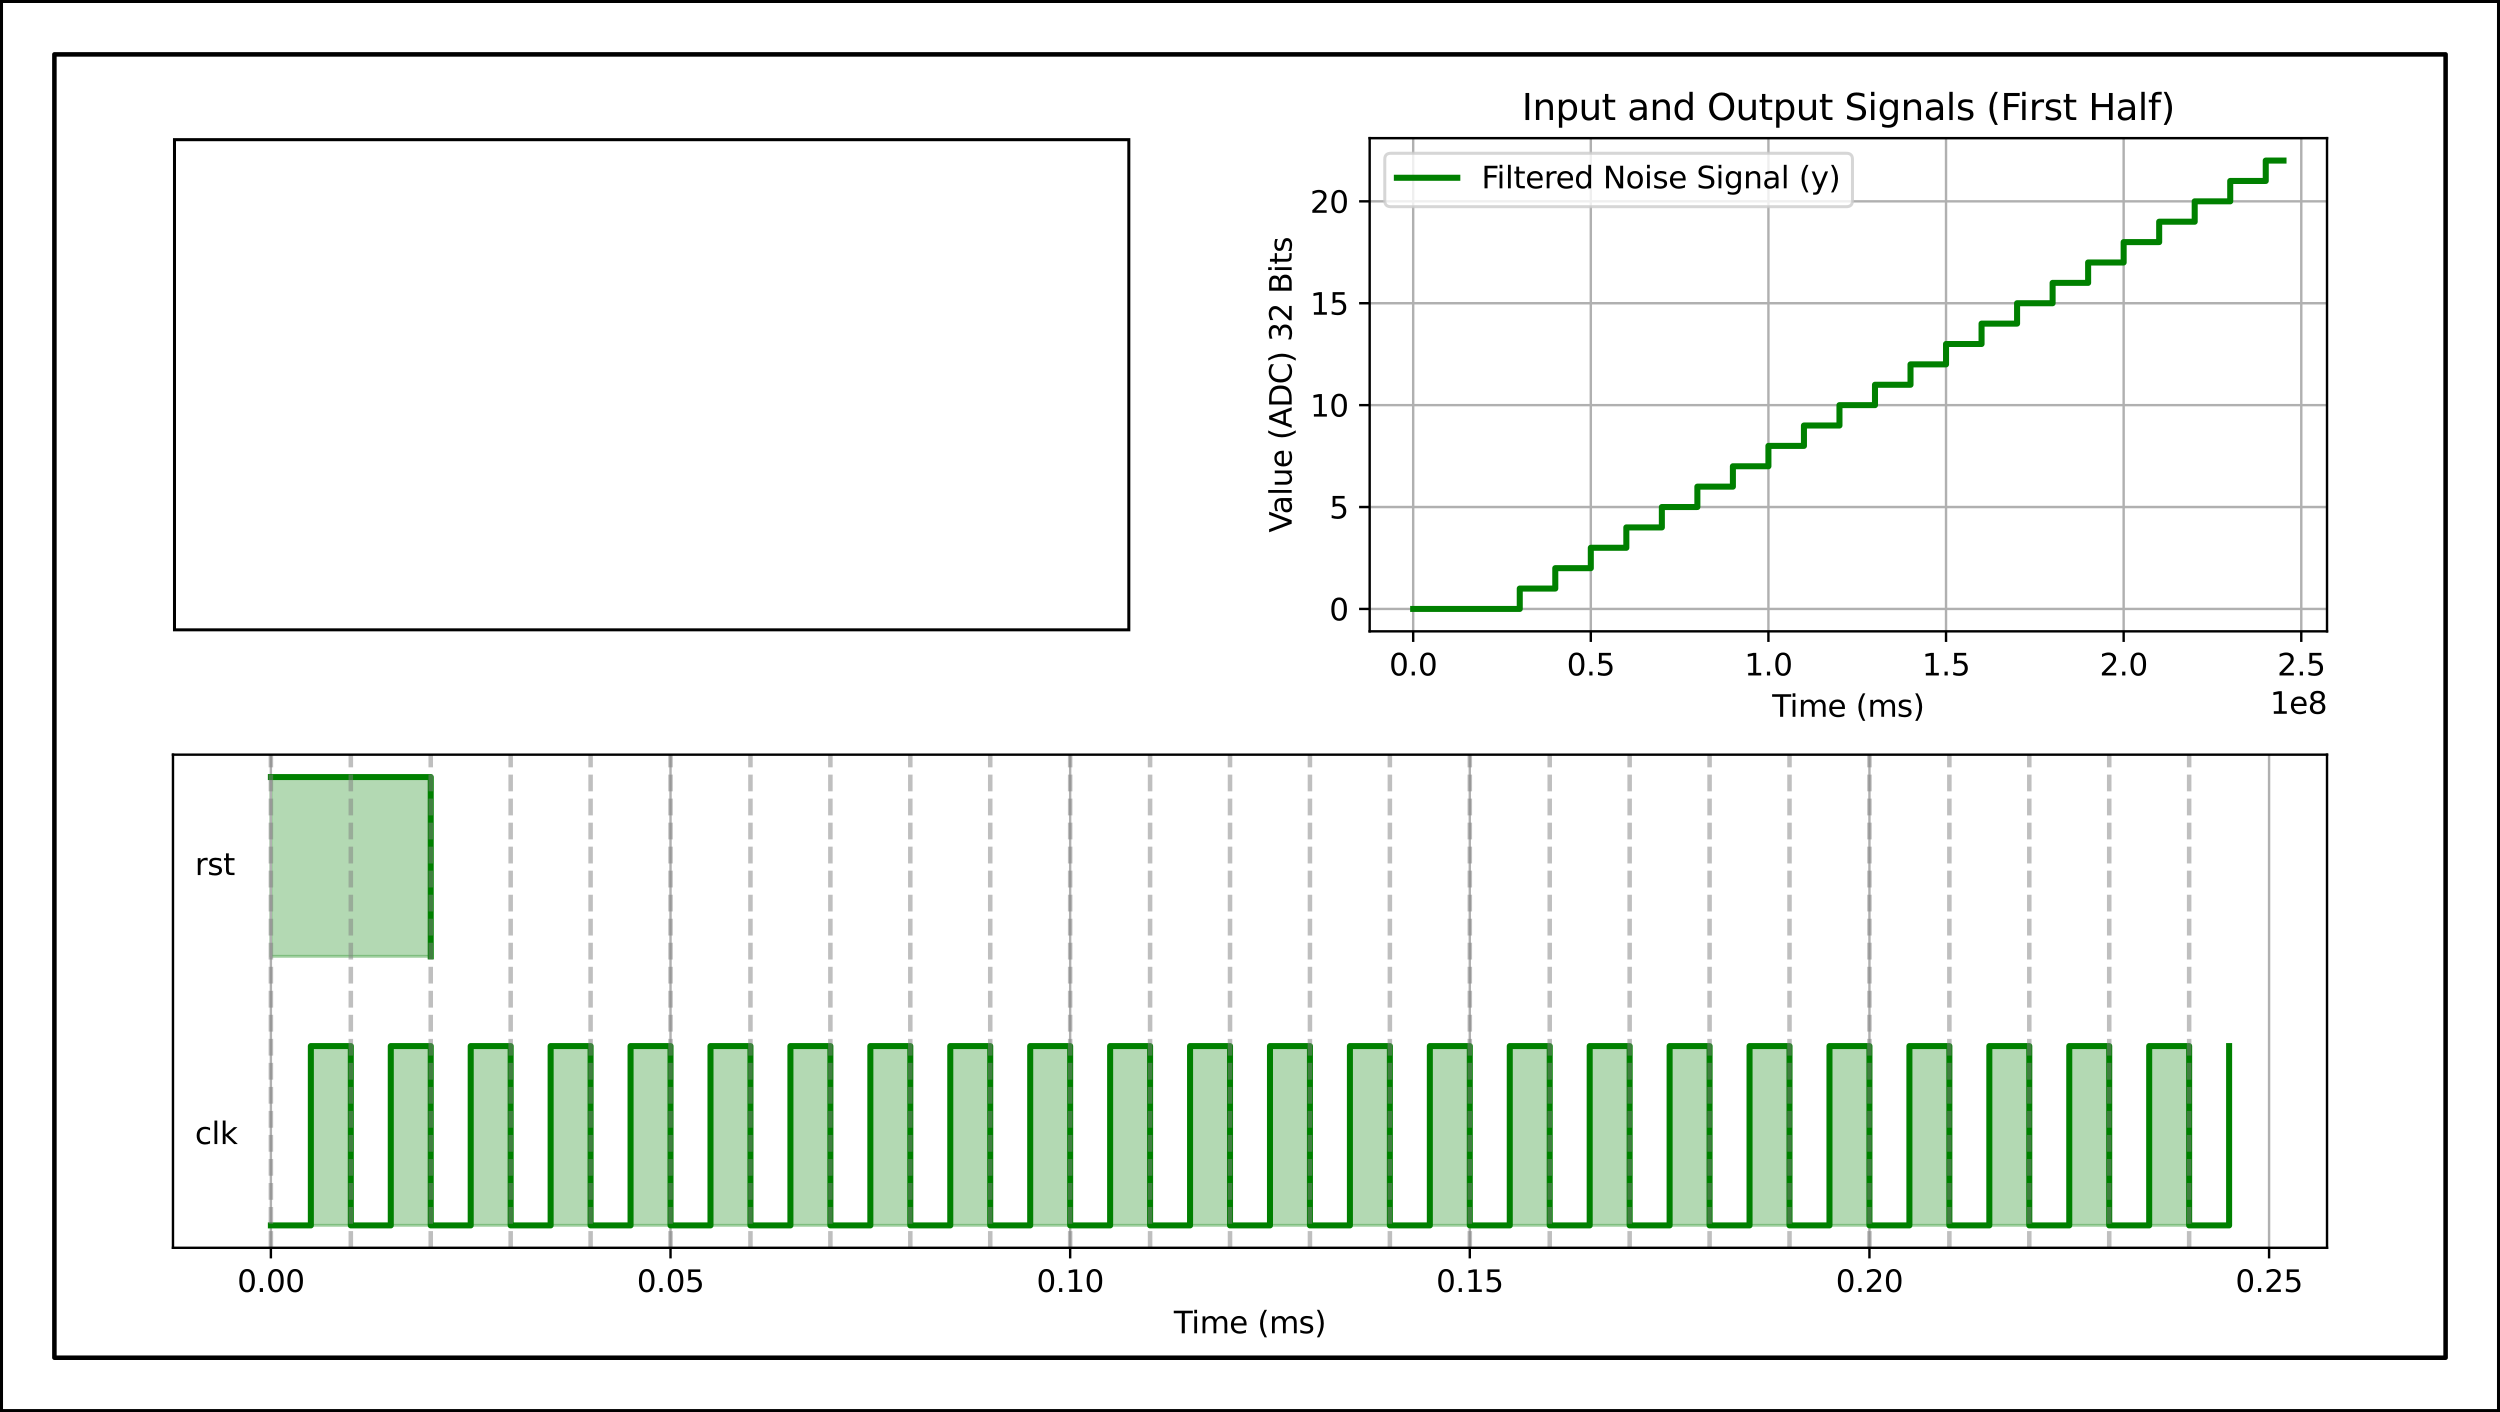 <?xml version="1.0" encoding="utf-8" standalone="no"?>
<!DOCTYPE svg PUBLIC "-//W3C//DTD SVG 1.1//EN"
  "http://www.w3.org/Graphics/SVG/1.1/DTD/svg11.dtd">
<svg xmlns:xlink="http://www.w3.org/1999/xlink" width="827.28pt" height="467.28pt" viewBox="0 0 827.28 467.28" xmlns="http://www.w3.org/2000/svg" version="1.1">
 <rect x="0" y="0" width="827.28" height="467.28" fill="#333333" stroke="none"/>
 <defs>
  <style type="text/css">*{stroke-linejoin: round; stroke-linecap: butt}</style>
 </defs>
 <g id="figure_1">
  <g id="patch_1">
   <path d="M 0 467.28 
L 827.28 467.28 
L 827.28 0 
L 0 0 
z
" style="fill: #ffffff; stroke: #000000; stroke-width: 2; stroke-linejoin: miter"/>
  </g>
  <g id="axes_1">
   <g id="patch_2">
    <path d="M 57.24 208.92 
L 374.04 208.92 
L 374.04 45.72 
L 57.24 45.72 
L 57.24 208.92 
z
" clip-path="url(#pe9cda0c4af)" style="fill: none; stroke: #000000; stroke-width: 2; stroke-linejoin: miter"/>
   </g>
  </g>
  <g id="axes_2">
   <g id="patch_3">
    <path d="M 453.24 208.92 
L 770.04 208.92 
L 770.04 45.72 
L 453.24 45.72 
z
" style="fill: #ffffff"/>
   </g>
   <g id="matplotlib.axis_1">
    <g id="xtick_1">
     <g id="line2d_1">
      <path d="M 467.64 208.92 
L 467.64 45.72 
" clip-path="url(#pf32c8c0f36)" style="fill: none; stroke: #b0b0b0; stroke-width: 0.8; stroke-linecap: square"/>
     </g>
     <g id="line2d_2">
      <defs>
       <path id="me5d72ca26b" d="M 0 0 
L 0 3.5 
" style="stroke: #000000; stroke-width: 0.8"/>
      </defs>
      <g>
       <use xlink:href="#me5d72ca26b" x="467.64" y="208.92" style="stroke: #000000; stroke-width: 0.8"/>
      </g>
     </g>
     <g id="text_1">
      <!-- 0.0 -->
      <g transform="translate(459.688 223.518) scale(0.1 -0.1)">
       <defs>
        <path id="DejaVuSans-30" d="M 2034 4250 
Q 1547 4250 1301 3770 
Q 1056 3291 1056 2328 
Q 1056 1369 1301 889 
Q 1547 409 2034 409 
Q 2525 409 2770 889 
Q 3016 1369 3016 2328 
Q 3016 3291 2770 3770 
Q 2525 4250 2034 4250 
z
M 2034 4750 
Q 2819 4750 3233 4129 
Q 3647 3509 3647 2328 
Q 3647 1150 3233 529 
Q 2819 -91 2034 -91 
Q 1250 -91 836 529 
Q 422 1150 422 2328 
Q 422 3509 836 4129 
Q 1250 4750 2034 4750 
z
" transform="scale(0.016)"/>
        <path id="DejaVuSans-2e" d="M 684 794 
L 1344 794 
L 1344 0 
L 684 0 
L 684 794 
z
" transform="scale(0.016)"/>
       </defs>
       <use xlink:href="#DejaVuSans-30"/>
       <use xlink:href="#DejaVuSans-2e" x="63.623"/>
       <use xlink:href="#DejaVuSans-30" x="95.41"/>
      </g>
     </g>
    </g>
    <g id="xtick_2">
     <g id="line2d_3">
      <path d="M 526.416 208.92 
L 526.416 45.72 
" clip-path="url(#pf32c8c0f36)" style="fill: none; stroke: #b0b0b0; stroke-width: 0.8; stroke-linecap: square"/>
     </g>
     <g id="line2d_4">
      <g>
       <use xlink:href="#me5d72ca26b" x="526.416" y="208.92" style="stroke: #000000; stroke-width: 0.8"/>
      </g>
     </g>
     <g id="text_2">
      <!-- 0.5 -->
      <g transform="translate(518.464 223.518) scale(0.1 -0.1)">
       <defs>
        <path id="DejaVuSans-35" d="M 691 4666 
L 3169 4666 
L 3169 4134 
L 1269 4134 
L 1269 2991 
Q 1406 3038 1543 3061 
Q 1681 3084 1819 3084 
Q 2600 3084 3056 2656 
Q 3513 2228 3513 1497 
Q 3513 744 3044 326 
Q 2575 -91 1722 -91 
Q 1428 -91 1123 -41 
Q 819 9 494 109 
L 494 744 
Q 775 591 1075 516 
Q 1375 441 1709 441 
Q 2250 441 2565 725 
Q 2881 1009 2881 1497 
Q 2881 1984 2565 2268 
Q 2250 2553 1709 2553 
Q 1456 2553 1204 2497 
Q 953 2441 691 2322 
L 691 4666 
z
" transform="scale(0.016)"/>
       </defs>
       <use xlink:href="#DejaVuSans-30"/>
       <use xlink:href="#DejaVuSans-2e" x="63.623"/>
       <use xlink:href="#DejaVuSans-35" x="95.41"/>
      </g>
     </g>
    </g>
    <g id="xtick_3">
     <g id="line2d_5">
      <path d="M 585.191 208.92 
L 585.191 45.72 
" clip-path="url(#pf32c8c0f36)" style="fill: none; stroke: #b0b0b0; stroke-width: 0.8; stroke-linecap: square"/>
     </g>
     <g id="line2d_6">
      <g>
       <use xlink:href="#me5d72ca26b" x="585.191" y="208.92" style="stroke: #000000; stroke-width: 0.8"/>
      </g>
     </g>
     <g id="text_3">
      <!-- 1.0 -->
      <g transform="translate(577.239 223.518) scale(0.1 -0.1)">
       <defs>
        <path id="DejaVuSans-31" d="M 794 531 
L 1825 531 
L 1825 4091 
L 703 3866 
L 703 4441 
L 1819 4666 
L 2450 4666 
L 2450 531 
L 3481 531 
L 3481 0 
L 794 0 
L 794 531 
z
" transform="scale(0.016)"/>
       </defs>
       <use xlink:href="#DejaVuSans-31"/>
       <use xlink:href="#DejaVuSans-2e" x="63.623"/>
       <use xlink:href="#DejaVuSans-30" x="95.41"/>
      </g>
     </g>
    </g>
    <g id="xtick_4">
     <g id="line2d_7">
      <path d="M 643.967 208.92 
L 643.967 45.72 
" clip-path="url(#pf32c8c0f36)" style="fill: none; stroke: #b0b0b0; stroke-width: 0.8; stroke-linecap: square"/>
     </g>
     <g id="line2d_8">
      <g>
       <use xlink:href="#me5d72ca26b" x="643.967" y="208.92" style="stroke: #000000; stroke-width: 0.8"/>
      </g>
     </g>
     <g id="text_4">
      <!-- 1.5 -->
      <g transform="translate(636.015 223.518) scale(0.1 -0.1)">
       <use xlink:href="#DejaVuSans-31"/>
       <use xlink:href="#DejaVuSans-2e" x="63.623"/>
       <use xlink:href="#DejaVuSans-35" x="95.41"/>
      </g>
     </g>
    </g>
    <g id="xtick_5">
     <g id="line2d_9">
      <path d="M 702.742 208.92 
L 702.742 45.72 
" clip-path="url(#pf32c8c0f36)" style="fill: none; stroke: #b0b0b0; stroke-width: 0.8; stroke-linecap: square"/>
     </g>
     <g id="line2d_10">
      <g>
       <use xlink:href="#me5d72ca26b" x="702.742" y="208.92" style="stroke: #000000; stroke-width: 0.8"/>
      </g>
     </g>
     <g id="text_5">
      <!-- 2.0 -->
      <g transform="translate(694.79 223.518) scale(0.1 -0.1)">
       <defs>
        <path id="DejaVuSans-32" d="M 1228 531 
L 3431 531 
L 3431 0 
L 469 0 
L 469 531 
Q 828 903 1448 1529 
Q 2069 2156 2228 2338 
Q 2531 2678 2651 2914 
Q 2772 3150 2772 3378 
Q 2772 3750 2511 3984 
Q 2250 4219 1831 4219 
Q 1534 4219 1204 4116 
Q 875 4013 500 3803 
L 500 4441 
Q 881 4594 1212 4672 
Q 1544 4750 1819 4750 
Q 2544 4750 2975 4387 
Q 3406 4025 3406 3419 
Q 3406 3131 3298 2873 
Q 3191 2616 2906 2266 
Q 2828 2175 2409 1742 
Q 1991 1309 1228 531 
z
" transform="scale(0.016)"/>
       </defs>
       <use xlink:href="#DejaVuSans-32"/>
       <use xlink:href="#DejaVuSans-2e" x="63.623"/>
       <use xlink:href="#DejaVuSans-30" x="95.41"/>
      </g>
     </g>
    </g>
    <g id="xtick_6">
     <g id="line2d_11">
      <path d="M 761.518 208.92 
L 761.518 45.72 
" clip-path="url(#pf32c8c0f36)" style="fill: none; stroke: #b0b0b0; stroke-width: 0.8; stroke-linecap: square"/>
     </g>
     <g id="line2d_12">
      <g>
       <use xlink:href="#me5d72ca26b" x="761.518" y="208.92" style="stroke: #000000; stroke-width: 0.8"/>
      </g>
     </g>
     <g id="text_6">
      <!-- 2.5 -->
      <g transform="translate(753.566 223.518) scale(0.1 -0.1)">
       <use xlink:href="#DejaVuSans-32"/>
       <use xlink:href="#DejaVuSans-2e" x="63.623"/>
       <use xlink:href="#DejaVuSans-35" x="95.41"/>
      </g>
     </g>
    </g>
    <g id="text_7">
     <!-- Time (ms) -->
     <g transform="translate(586.441 237.197) scale(0.1 -0.1)">
      <defs>
       <path id="DejaVuSans-54" d="M -19 4666 
L 3928 4666 
L 3928 4134 
L 2272 4134 
L 2272 0 
L 1638 0 
L 1638 4134 
L -19 4134 
L -19 4666 
z
" transform="scale(0.016)"/>
       <path id="DejaVuSans-69" d="M 603 3500 
L 1178 3500 
L 1178 0 
L 603 0 
L 603 3500 
z
M 603 4863 
L 1178 4863 
L 1178 4134 
L 603 4134 
L 603 4863 
z
" transform="scale(0.016)"/>
       <path id="DejaVuSans-6d" d="M 3328 2828 
Q 3544 3216 3844 3400 
Q 4144 3584 4550 3584 
Q 5097 3584 5394 3201 
Q 5691 2819 5691 2113 
L 5691 0 
L 5113 0 
L 5113 2094 
Q 5113 2597 4934 2840 
Q 4756 3084 4391 3084 
Q 3944 3084 3684 2787 
Q 3425 2491 3425 1978 
L 3425 0 
L 2847 0 
L 2847 2094 
Q 2847 2600 2669 2842 
Q 2491 3084 2119 3084 
Q 1678 3084 1418 2786 
Q 1159 2488 1159 1978 
L 1159 0 
L 581 0 
L 581 3500 
L 1159 3500 
L 1159 2956 
Q 1356 3278 1631 3431 
Q 1906 3584 2284 3584 
Q 2666 3584 2933 3390 
Q 3200 3197 3328 2828 
z
" transform="scale(0.016)"/>
       <path id="DejaVuSans-65" d="M 3597 1894 
L 3597 1613 
L 953 1613 
Q 991 1019 1311 708 
Q 1631 397 2203 397 
Q 2534 397 2845 478 
Q 3156 559 3463 722 
L 3463 178 
Q 3153 47 2828 -22 
Q 2503 -91 2169 -91 
Q 1331 -91 842 396 
Q 353 884 353 1716 
Q 353 2575 817 3079 
Q 1281 3584 2069 3584 
Q 2775 3584 3186 3129 
Q 3597 2675 3597 1894 
z
M 3022 2063 
Q 3016 2534 2758 2815 
Q 2500 3097 2075 3097 
Q 1594 3097 1305 2825 
Q 1016 2553 972 2059 
L 3022 2063 
z
" transform="scale(0.016)"/>
       <path id="DejaVuSans-20" transform="scale(0.016)"/>
       <path id="DejaVuSans-28" d="M 1984 4856 
Q 1566 4138 1362 3434 
Q 1159 2731 1159 2009 
Q 1159 1288 1364 580 
Q 1569 -128 1984 -844 
L 1484 -844 
Q 1016 -109 783 600 
Q 550 1309 550 2009 
Q 550 2706 781 3412 
Q 1013 4119 1484 4856 
L 1984 4856 
z
" transform="scale(0.016)"/>
       <path id="DejaVuSans-73" d="M 2834 3397 
L 2834 2853 
Q 2591 2978 2328 3040 
Q 2066 3103 1784 3103 
Q 1356 3103 1142 2972 
Q 928 2841 928 2578 
Q 928 2378 1081 2264 
Q 1234 2150 1697 2047 
L 1894 2003 
Q 2506 1872 2764 1633 
Q 3022 1394 3022 966 
Q 3022 478 2636 193 
Q 2250 -91 1575 -91 
Q 1294 -91 989 -36 
Q 684 19 347 128 
L 347 722 
Q 666 556 975 473 
Q 1284 391 1588 391 
Q 1994 391 2212 530 
Q 2431 669 2431 922 
Q 2431 1156 2273 1281 
Q 2116 1406 1581 1522 
L 1381 1569 
Q 847 1681 609 1914 
Q 372 2147 372 2553 
Q 372 3047 722 3315 
Q 1072 3584 1716 3584 
Q 2034 3584 2315 3537 
Q 2597 3491 2834 3397 
z
" transform="scale(0.016)"/>
       <path id="DejaVuSans-29" d="M 513 4856 
L 1013 4856 
Q 1481 4119 1714 3412 
Q 1947 2706 1947 2009 
Q 1947 1309 1714 600 
Q 1481 -109 1013 -844 
L 513 -844 
Q 928 -128 1133 580 
Q 1338 1288 1338 2009 
Q 1338 2731 1133 3434 
Q 928 4138 513 4856 
z
" transform="scale(0.016)"/>
      </defs>
      <use xlink:href="#DejaVuSans-54"/>
      <use xlink:href="#DejaVuSans-69" x="57.959"/>
      <use xlink:href="#DejaVuSans-6d" x="85.742"/>
      <use xlink:href="#DejaVuSans-65" x="183.154"/>
      <use xlink:href="#DejaVuSans-20" x="244.678"/>
      <use xlink:href="#DejaVuSans-28" x="276.465"/>
      <use xlink:href="#DejaVuSans-6d" x="315.479"/>
      <use xlink:href="#DejaVuSans-73" x="412.891"/>
      <use xlink:href="#DejaVuSans-29" x="464.99"/>
     </g>
    </g>
    <g id="text_8">
     <!-- 1e8 -->
     <g transform="translate(751.162 236.197) scale(0.1 -0.1)">
      <defs>
       <path id="DejaVuSans-38" d="M 2034 2216 
Q 1584 2216 1326 1975 
Q 1069 1734 1069 1313 
Q 1069 891 1326 650 
Q 1584 409 2034 409 
Q 2484 409 2743 651 
Q 3003 894 3003 1313 
Q 3003 1734 2745 1975 
Q 2488 2216 2034 2216 
z
M 1403 2484 
Q 997 2584 770 2862 
Q 544 3141 544 3541 
Q 544 4100 942 4425 
Q 1341 4750 2034 4750 
Q 2731 4750 3128 4425 
Q 3525 4100 3525 3541 
Q 3525 3141 3298 2862 
Q 3072 2584 2669 2484 
Q 3125 2378 3379 2068 
Q 3634 1759 3634 1313 
Q 3634 634 3220 271 
Q 2806 -91 2034 -91 
Q 1263 -91 848 271 
Q 434 634 434 1313 
Q 434 1759 690 2068 
Q 947 2378 1403 2484 
z
M 1172 3481 
Q 1172 3119 1398 2916 
Q 1625 2713 2034 2713 
Q 2441 2713 2670 2916 
Q 2900 3119 2900 3481 
Q 2900 3844 2670 4047 
Q 2441 4250 2034 4250 
Q 1625 4250 1398 4047 
Q 1172 3844 1172 3481 
z
" transform="scale(0.016)"/>
      </defs>
      <use xlink:href="#DejaVuSans-31"/>
      <use xlink:href="#DejaVuSans-65" x="63.623"/>
      <use xlink:href="#DejaVuSans-38" x="125.146"/>
     </g>
    </g>
   </g>
   <g id="matplotlib.axis_2">
    <g id="ytick_1">
     <g id="line2d_13">
      <path d="M 453.24 201.502 
L 770.04 201.502 
" clip-path="url(#pf32c8c0f36)" style="fill: none; stroke: #b0b0b0; stroke-width: 0.8; stroke-linecap: square"/>
     </g>
     <g id="line2d_14">
      <defs>
       <path id="mcd5446e597" d="M 0 0 
L -3.5 0 
" style="stroke: #000000; stroke-width: 0.8"/>
      </defs>
      <g>
       <use xlink:href="#mcd5446e597" x="453.24" y="201.502" style="stroke: #000000; stroke-width: 0.8"/>
      </g>
     </g>
     <g id="text_9">
      <!-- 0 -->
      <g transform="translate(439.877 205.301) scale(0.1 -0.1)">
       <use xlink:href="#DejaVuSans-30"/>
      </g>
     </g>
    </g>
    <g id="ytick_2">
     <g id="line2d_15">
      <path d="M 453.24 167.783 
L 770.04 167.783 
" clip-path="url(#pf32c8c0f36)" style="fill: none; stroke: #b0b0b0; stroke-width: 0.8; stroke-linecap: square"/>
     </g>
     <g id="line2d_16">
      <g>
       <use xlink:href="#mcd5446e597" x="453.24" y="167.783" style="stroke: #000000; stroke-width: 0.8"/>
      </g>
     </g>
     <g id="text_10">
      <!-- 5 -->
      <g transform="translate(439.877 171.582) scale(0.1 -0.1)">
       <use xlink:href="#DejaVuSans-35"/>
      </g>
     </g>
    </g>
    <g id="ytick_3">
     <g id="line2d_17">
      <path d="M 453.24 134.064 
L 770.04 134.064 
" clip-path="url(#pf32c8c0f36)" style="fill: none; stroke: #b0b0b0; stroke-width: 0.8; stroke-linecap: square"/>
     </g>
     <g id="line2d_18">
      <g>
       <use xlink:href="#mcd5446e597" x="453.24" y="134.064" style="stroke: #000000; stroke-width: 0.8"/>
      </g>
     </g>
     <g id="text_11">
      <!-- 10 -->
      <g transform="translate(433.515 137.863) scale(0.1 -0.1)">
       <use xlink:href="#DejaVuSans-31"/>
       <use xlink:href="#DejaVuSans-30" x="63.623"/>
      </g>
     </g>
    </g>
    <g id="ytick_4">
     <g id="line2d_19">
      <path d="M 453.24 100.345 
L 770.04 100.345 
" clip-path="url(#pf32c8c0f36)" style="fill: none; stroke: #b0b0b0; stroke-width: 0.8; stroke-linecap: square"/>
     </g>
     <g id="line2d_20">
      <g>
       <use xlink:href="#mcd5446e597" x="453.24" y="100.345" style="stroke: #000000; stroke-width: 0.8"/>
      </g>
     </g>
     <g id="text_12">
      <!-- 15 -->
      <g transform="translate(433.515 104.144) scale(0.1 -0.1)">
       <use xlink:href="#DejaVuSans-31"/>
       <use xlink:href="#DejaVuSans-35" x="63.623"/>
      </g>
     </g>
    </g>
    <g id="ytick_5">
     <g id="line2d_21">
      <path d="M 453.24 66.626 
L 770.04 66.626 
" clip-path="url(#pf32c8c0f36)" style="fill: none; stroke: #b0b0b0; stroke-width: 0.8; stroke-linecap: square"/>
     </g>
     <g id="line2d_22">
      <g>
       <use xlink:href="#mcd5446e597" x="453.24" y="66.626" style="stroke: #000000; stroke-width: 0.8"/>
      </g>
     </g>
     <g id="text_13">
      <!-- 20 -->
      <g transform="translate(433.515 70.425) scale(0.1 -0.1)">
       <use xlink:href="#DejaVuSans-32"/>
       <use xlink:href="#DejaVuSans-30" x="63.623"/>
      </g>
     </g>
    </g>
    <g id="text_14">
     <!-- Value (ADC) 32 Bits -->
     <g transform="translate(427.435 176.229) rotate(-90) scale(0.1 -0.1)">
      <defs>
       <path id="DejaVuSans-56" d="M 1831 0 
L 50 4666 
L 709 4666 
L 2188 738 
L 3669 4666 
L 4325 4666 
L 2547 0 
L 1831 0 
z
" transform="scale(0.016)"/>
       <path id="DejaVuSans-61" d="M 2194 1759 
Q 1497 1759 1228 1600 
Q 959 1441 959 1056 
Q 959 750 1161 570 
Q 1363 391 1709 391 
Q 2188 391 2477 730 
Q 2766 1069 2766 1631 
L 2766 1759 
L 2194 1759 
z
M 3341 1997 
L 3341 0 
L 2766 0 
L 2766 531 
Q 2569 213 2275 61 
Q 1981 -91 1556 -91 
Q 1019 -91 701 211 
Q 384 513 384 1019 
Q 384 1609 779 1909 
Q 1175 2209 1959 2209 
L 2766 2209 
L 2766 2266 
Q 2766 2663 2505 2880 
Q 2244 3097 1772 3097 
Q 1472 3097 1187 3025 
Q 903 2953 641 2809 
L 641 3341 
Q 956 3463 1253 3523 
Q 1550 3584 1831 3584 
Q 2591 3584 2966 3190 
Q 3341 2797 3341 1997 
z
" transform="scale(0.016)"/>
       <path id="DejaVuSans-6c" d="M 603 4863 
L 1178 4863 
L 1178 0 
L 603 0 
L 603 4863 
z
" transform="scale(0.016)"/>
       <path id="DejaVuSans-75" d="M 544 1381 
L 544 3500 
L 1119 3500 
L 1119 1403 
Q 1119 906 1312 657 
Q 1506 409 1894 409 
Q 2359 409 2629 706 
Q 2900 1003 2900 1516 
L 2900 3500 
L 3475 3500 
L 3475 0 
L 2900 0 
L 2900 538 
Q 2691 219 2414 64 
Q 2138 -91 1772 -91 
Q 1169 -91 856 284 
Q 544 659 544 1381 
z
M 1991 3584 
L 1991 3584 
z
" transform="scale(0.016)"/>
       <path id="DejaVuSans-41" d="M 2188 4044 
L 1331 1722 
L 3047 1722 
L 2188 4044 
z
M 1831 4666 
L 2547 4666 
L 4325 0 
L 3669 0 
L 3244 1197 
L 1141 1197 
L 716 0 
L 50 0 
L 1831 4666 
z
" transform="scale(0.016)"/>
       <path id="DejaVuSans-44" d="M 1259 4147 
L 1259 519 
L 2022 519 
Q 2988 519 3436 956 
Q 3884 1394 3884 2338 
Q 3884 3275 3436 3711 
Q 2988 4147 2022 4147 
L 1259 4147 
z
M 628 4666 
L 1925 4666 
Q 3281 4666 3915 4102 
Q 4550 3538 4550 2338 
Q 4550 1131 3912 565 
Q 3275 0 1925 0 
L 628 0 
L 628 4666 
z
" transform="scale(0.016)"/>
       <path id="DejaVuSans-43" d="M 4122 4306 
L 4122 3641 
Q 3803 3938 3442 4084 
Q 3081 4231 2675 4231 
Q 1875 4231 1450 3742 
Q 1025 3253 1025 2328 
Q 1025 1406 1450 917 
Q 1875 428 2675 428 
Q 3081 428 3442 575 
Q 3803 722 4122 1019 
L 4122 359 
Q 3791 134 3420 21 
Q 3050 -91 2638 -91 
Q 1578 -91 968 557 
Q 359 1206 359 2328 
Q 359 3453 968 4101 
Q 1578 4750 2638 4750 
Q 3056 4750 3426 4639 
Q 3797 4528 4122 4306 
z
" transform="scale(0.016)"/>
       <path id="DejaVuSans-33" d="M 2597 2516 
Q 3050 2419 3304 2112 
Q 3559 1806 3559 1356 
Q 3559 666 3084 287 
Q 2609 -91 1734 -91 
Q 1441 -91 1130 -33 
Q 819 25 488 141 
L 488 750 
Q 750 597 1062 519 
Q 1375 441 1716 441 
Q 2309 441 2620 675 
Q 2931 909 2931 1356 
Q 2931 1769 2642 2001 
Q 2353 2234 1838 2234 
L 1294 2234 
L 1294 2753 
L 1863 2753 
Q 2328 2753 2575 2939 
Q 2822 3125 2822 3475 
Q 2822 3834 2567 4026 
Q 2313 4219 1838 4219 
Q 1578 4219 1281 4162 
Q 984 4106 628 3988 
L 628 4550 
Q 988 4650 1302 4700 
Q 1616 4750 1894 4750 
Q 2613 4750 3031 4423 
Q 3450 4097 3450 3541 
Q 3450 3153 3228 2886 
Q 3006 2619 2597 2516 
z
" transform="scale(0.016)"/>
       <path id="DejaVuSans-42" d="M 1259 2228 
L 1259 519 
L 2272 519 
Q 2781 519 3026 730 
Q 3272 941 3272 1375 
Q 3272 1813 3026 2020 
Q 2781 2228 2272 2228 
L 1259 2228 
z
M 1259 4147 
L 1259 2741 
L 2194 2741 
Q 2656 2741 2882 2914 
Q 3109 3088 3109 3444 
Q 3109 3797 2882 3972 
Q 2656 4147 2194 4147 
L 1259 4147 
z
M 628 4666 
L 2241 4666 
Q 2963 4666 3353 4366 
Q 3744 4066 3744 3513 
Q 3744 3084 3544 2831 
Q 3344 2578 2956 2516 
Q 3422 2416 3680 2098 
Q 3938 1781 3938 1306 
Q 3938 681 3513 340 
Q 3088 0 2303 0 
L 628 0 
L 628 4666 
z
" transform="scale(0.016)"/>
       <path id="DejaVuSans-74" d="M 1172 4494 
L 1172 3500 
L 2356 3500 
L 2356 3053 
L 1172 3053 
L 1172 1153 
Q 1172 725 1289 603 
Q 1406 481 1766 481 
L 2356 481 
L 2356 0 
L 1766 0 
Q 1100 0 847 248 
Q 594 497 594 1153 
L 594 3053 
L 172 3053 
L 172 3500 
L 594 3500 
L 594 4494 
L 1172 4494 
z
" transform="scale(0.016)"/>
      </defs>
      <use xlink:href="#DejaVuSans-56"/>
      <use xlink:href="#DejaVuSans-61" x="60.658"/>
      <use xlink:href="#DejaVuSans-6c" x="121.938"/>
      <use xlink:href="#DejaVuSans-75" x="149.721"/>
      <use xlink:href="#DejaVuSans-65" x="213.1"/>
      <use xlink:href="#DejaVuSans-20" x="274.623"/>
      <use xlink:href="#DejaVuSans-28" x="306.41"/>
      <use xlink:href="#DejaVuSans-41" x="345.424"/>
      <use xlink:href="#DejaVuSans-44" x="413.832"/>
      <use xlink:href="#DejaVuSans-43" x="490.834"/>
      <use xlink:href="#DejaVuSans-29" x="560.658"/>
      <use xlink:href="#DejaVuSans-20" x="599.672"/>
      <use xlink:href="#DejaVuSans-33" x="631.459"/>
      <use xlink:href="#DejaVuSans-32" x="695.082"/>
      <use xlink:href="#DejaVuSans-20" x="758.705"/>
      <use xlink:href="#DejaVuSans-42" x="790.492"/>
      <use xlink:href="#DejaVuSans-69" x="859.096"/>
      <use xlink:href="#DejaVuSans-74" x="886.879"/>
      <use xlink:href="#DejaVuSans-73" x="926.088"/>
     </g>
    </g>
   </g>
   <g id="line2d_23">
    <path d="M 467.64 201.502 
L 473.518 201.502 
L 473.518 201.502 
L 479.395 201.502 
L 479.395 201.502 
L 485.273 201.502 
L 485.273 201.502 
L 491.15 201.502 
L 491.15 201.502 
L 497.028 201.502 
L 497.028 201.502 
L 502.905 201.502 
L 502.905 194.758 
L 508.783 194.758 
L 508.783 194.758 
L 514.66 194.758 
L 514.66 188.014 
L 520.538 188.014 
L 520.538 188.014 
L 526.416 188.014 
L 526.416 181.27 
L 532.293 181.27 
L 532.293 181.27 
L 538.171 181.27 
L 538.171 174.527 
L 544.048 174.527 
L 544.048 174.527 
L 549.926 174.527 
L 549.926 167.783 
L 555.803 167.783 
L 555.803 167.783 
L 561.681 167.783 
L 561.681 161.039 
L 567.558 161.039 
L 567.558 161.039 
L 573.436 161.039 
L 573.436 154.295 
L 579.313 154.295 
L 579.313 154.295 
L 585.191 154.295 
L 585.191 147.551 
L 591.069 147.551 
L 591.069 147.551 
L 596.946 147.551 
L 596.946 140.808 
L 602.824 140.808 
L 602.824 140.808 
L 608.701 140.808 
L 608.701 134.064 
L 614.579 134.064 
L 614.579 134.064 
L 620.456 134.064 
L 620.456 127.32 
L 626.334 127.32 
L 626.334 127.32 
L 632.211 127.32 
L 632.211 120.576 
L 638.089 120.576 
L 638.089 120.576 
L 643.967 120.576 
L 643.967 113.832 
L 649.844 113.832 
L 649.844 113.832 
L 655.722 113.832 
L 655.722 107.089 
L 661.599 107.089 
L 661.599 107.089 
L 667.477 107.089 
L 667.477 100.345 
L 673.354 100.345 
L 673.354 100.345 
L 679.232 100.345 
L 679.232 93.601 
L 685.109 93.601 
L 685.109 93.601 
L 690.987 93.601 
L 690.987 86.857 
L 696.864 86.857 
L 696.864 86.857 
L 702.742 86.857 
L 702.742 80.113 
L 708.62 80.113 
L 708.62 80.113 
L 714.497 80.113 
L 714.497 73.37 
L 720.375 73.37 
L 720.375 73.37 
L 726.252 73.37 
L 726.252 66.626 
L 732.13 66.626 
L 732.13 66.626 
L 738.007 66.626 
L 738.007 59.882 
L 743.885 59.882 
L 743.885 59.882 
L 749.762 59.882 
L 749.762 53.138 
L 755.64 53.138 
L 755.64 53.138 
" clip-path="url(#pf32c8c0f36)" style="fill: none; stroke: #008000; stroke-width: 2; stroke-linecap: square"/>
   </g>
   <g id="patch_4">
    <path d="M 453.24 208.92 
L 453.24 45.72 
" style="fill: none; stroke: #000000; stroke-width: 0.8; stroke-linejoin: miter; stroke-linecap: square"/>
   </g>
   <g id="patch_5">
    <path d="M 770.04 208.92 
L 770.04 45.72 
" style="fill: none; stroke: #000000; stroke-width: 0.8; stroke-linejoin: miter; stroke-linecap: square"/>
   </g>
   <g id="patch_6">
    <path d="M 453.24 208.92 
L 770.04 208.92 
" style="fill: none; stroke: #000000; stroke-width: 0.8; stroke-linejoin: miter; stroke-linecap: square"/>
   </g>
   <g id="patch_7">
    <path d="M 453.24 45.72 
L 770.04 45.72 
" style="fill: none; stroke: #000000; stroke-width: 0.8; stroke-linejoin: miter; stroke-linecap: square"/>
   </g>
   <g id="text_15">
    <!-- Input and Output Signals (First Half) -->
    <g transform="translate(503.605 39.72) scale(0.12 -0.12)">
     <defs>
      <path id="DejaVuSans-49" d="M 628 4666 
L 1259 4666 
L 1259 0 
L 628 0 
L 628 4666 
z
" transform="scale(0.016)"/>
      <path id="DejaVuSans-6e" d="M 3513 2113 
L 3513 0 
L 2938 0 
L 2938 2094 
Q 2938 2591 2744 2837 
Q 2550 3084 2163 3084 
Q 1697 3084 1428 2787 
Q 1159 2491 1159 1978 
L 1159 0 
L 581 0 
L 581 3500 
L 1159 3500 
L 1159 2956 
Q 1366 3272 1645 3428 
Q 1925 3584 2291 3584 
Q 2894 3584 3203 3211 
Q 3513 2838 3513 2113 
z
" transform="scale(0.016)"/>
      <path id="DejaVuSans-70" d="M 1159 525 
L 1159 -1331 
L 581 -1331 
L 581 3500 
L 1159 3500 
L 1159 2969 
Q 1341 3281 1617 3432 
Q 1894 3584 2278 3584 
Q 2916 3584 3314 3078 
Q 3713 2572 3713 1747 
Q 3713 922 3314 415 
Q 2916 -91 2278 -91 
Q 1894 -91 1617 61 
Q 1341 213 1159 525 
z
M 3116 1747 
Q 3116 2381 2855 2742 
Q 2594 3103 2138 3103 
Q 1681 3103 1420 2742 
Q 1159 2381 1159 1747 
Q 1159 1113 1420 752 
Q 1681 391 2138 391 
Q 2594 391 2855 752 
Q 3116 1113 3116 1747 
z
" transform="scale(0.016)"/>
      <path id="DejaVuSans-64" d="M 2906 2969 
L 2906 4863 
L 3481 4863 
L 3481 0 
L 2906 0 
L 2906 525 
Q 2725 213 2448 61 
Q 2172 -91 1784 -91 
Q 1150 -91 751 415 
Q 353 922 353 1747 
Q 353 2572 751 3078 
Q 1150 3584 1784 3584 
Q 2172 3584 2448 3432 
Q 2725 3281 2906 2969 
z
M 947 1747 
Q 947 1113 1208 752 
Q 1469 391 1925 391 
Q 2381 391 2643 752 
Q 2906 1113 2906 1747 
Q 2906 2381 2643 2742 
Q 2381 3103 1925 3103 
Q 1469 3103 1208 2742 
Q 947 2381 947 1747 
z
" transform="scale(0.016)"/>
      <path id="DejaVuSans-4f" d="M 2522 4238 
Q 1834 4238 1429 3725 
Q 1025 3213 1025 2328 
Q 1025 1447 1429 934 
Q 1834 422 2522 422 
Q 3209 422 3611 934 
Q 4013 1447 4013 2328 
Q 4013 3213 3611 3725 
Q 3209 4238 2522 4238 
z
M 2522 4750 
Q 3503 4750 4090 4092 
Q 4678 3434 4678 2328 
Q 4678 1225 4090 567 
Q 3503 -91 2522 -91 
Q 1538 -91 948 565 
Q 359 1222 359 2328 
Q 359 3434 948 4092 
Q 1538 4750 2522 4750 
z
" transform="scale(0.016)"/>
      <path id="DejaVuSans-53" d="M 3425 4513 
L 3425 3897 
Q 3066 4069 2747 4153 
Q 2428 4238 2131 4238 
Q 1616 4238 1336 4038 
Q 1056 3838 1056 3469 
Q 1056 3159 1242 3001 
Q 1428 2844 1947 2747 
L 2328 2669 
Q 3034 2534 3370 2195 
Q 3706 1856 3706 1288 
Q 3706 609 3251 259 
Q 2797 -91 1919 -91 
Q 1588 -91 1214 -16 
Q 841 59 441 206 
L 441 856 
Q 825 641 1194 531 
Q 1563 422 1919 422 
Q 2459 422 2753 634 
Q 3047 847 3047 1241 
Q 3047 1584 2836 1778 
Q 2625 1972 2144 2069 
L 1759 2144 
Q 1053 2284 737 2584 
Q 422 2884 422 3419 
Q 422 4038 858 4394 
Q 1294 4750 2059 4750 
Q 2388 4750 2728 4690 
Q 3069 4631 3425 4513 
z
" transform="scale(0.016)"/>
      <path id="DejaVuSans-67" d="M 2906 1791 
Q 2906 2416 2648 2759 
Q 2391 3103 1925 3103 
Q 1463 3103 1205 2759 
Q 947 2416 947 1791 
Q 947 1169 1205 825 
Q 1463 481 1925 481 
Q 2391 481 2648 825 
Q 2906 1169 2906 1791 
z
M 3481 434 
Q 3481 -459 3084 -895 
Q 2688 -1331 1869 -1331 
Q 1566 -1331 1297 -1286 
Q 1028 -1241 775 -1147 
L 775 -588 
Q 1028 -725 1275 -790 
Q 1522 -856 1778 -856 
Q 2344 -856 2625 -561 
Q 2906 -266 2906 331 
L 2906 616 
Q 2728 306 2450 153 
Q 2172 0 1784 0 
Q 1141 0 747 490 
Q 353 981 353 1791 
Q 353 2603 747 3093 
Q 1141 3584 1784 3584 
Q 2172 3584 2450 3431 
Q 2728 3278 2906 2969 
L 2906 3500 
L 3481 3500 
L 3481 434 
z
" transform="scale(0.016)"/>
      <path id="DejaVuSans-46" d="M 628 4666 
L 3309 4666 
L 3309 4134 
L 1259 4134 
L 1259 2759 
L 3109 2759 
L 3109 2228 
L 1259 2228 
L 1259 0 
L 628 0 
L 628 4666 
z
" transform="scale(0.016)"/>
      <path id="DejaVuSans-72" d="M 2631 2963 
Q 2534 3019 2420 3045 
Q 2306 3072 2169 3072 
Q 1681 3072 1420 2755 
Q 1159 2438 1159 1844 
L 1159 0 
L 581 0 
L 581 3500 
L 1159 3500 
L 1159 2956 
Q 1341 3275 1631 3429 
Q 1922 3584 2338 3584 
Q 2397 3584 2469 3576 
Q 2541 3569 2628 3553 
L 2631 2963 
z
" transform="scale(0.016)"/>
      <path id="DejaVuSans-48" d="M 628 4666 
L 1259 4666 
L 1259 2753 
L 3553 2753 
L 3553 4666 
L 4184 4666 
L 4184 0 
L 3553 0 
L 3553 2222 
L 1259 2222 
L 1259 0 
L 628 0 
L 628 4666 
z
" transform="scale(0.016)"/>
      <path id="DejaVuSans-66" d="M 2375 4863 
L 2375 4384 
L 1825 4384 
Q 1516 4384 1395 4259 
Q 1275 4134 1275 3809 
L 1275 3500 
L 2222 3500 
L 2222 3053 
L 1275 3053 
L 1275 0 
L 697 0 
L 697 3053 
L 147 3053 
L 147 3500 
L 697 3500 
L 697 3744 
Q 697 4328 969 4595 
Q 1241 4863 1831 4863 
L 2375 4863 
z
" transform="scale(0.016)"/>
     </defs>
     <use xlink:href="#DejaVuSans-49"/>
     <use xlink:href="#DejaVuSans-6e" x="29.492"/>
     <use xlink:href="#DejaVuSans-70" x="92.871"/>
     <use xlink:href="#DejaVuSans-75" x="156.348"/>
     <use xlink:href="#DejaVuSans-74" x="219.727"/>
     <use xlink:href="#DejaVuSans-20" x="258.936"/>
     <use xlink:href="#DejaVuSans-61" x="290.723"/>
     <use xlink:href="#DejaVuSans-6e" x="352.002"/>
     <use xlink:href="#DejaVuSans-64" x="415.381"/>
     <use xlink:href="#DejaVuSans-20" x="478.857"/>
     <use xlink:href="#DejaVuSans-4f" x="510.645"/>
     <use xlink:href="#DejaVuSans-75" x="589.355"/>
     <use xlink:href="#DejaVuSans-74" x="652.734"/>
     <use xlink:href="#DejaVuSans-70" x="691.943"/>
     <use xlink:href="#DejaVuSans-75" x="755.42"/>
     <use xlink:href="#DejaVuSans-74" x="818.799"/>
     <use xlink:href="#DejaVuSans-20" x="858.008"/>
     <use xlink:href="#DejaVuSans-53" x="889.795"/>
     <use xlink:href="#DejaVuSans-69" x="953.271"/>
     <use xlink:href="#DejaVuSans-67" x="981.055"/>
     <use xlink:href="#DejaVuSans-6e" x="1044.531"/>
     <use xlink:href="#DejaVuSans-61" x="1107.91"/>
     <use xlink:href="#DejaVuSans-6c" x="1169.189"/>
     <use xlink:href="#DejaVuSans-73" x="1196.973"/>
     <use xlink:href="#DejaVuSans-20" x="1249.072"/>
     <use xlink:href="#DejaVuSans-28" x="1280.859"/>
     <use xlink:href="#DejaVuSans-46" x="1319.873"/>
     <use xlink:href="#DejaVuSans-69" x="1370.143"/>
     <use xlink:href="#DejaVuSans-72" x="1397.926"/>
     <use xlink:href="#DejaVuSans-73" x="1439.039"/>
     <use xlink:href="#DejaVuSans-74" x="1491.139"/>
     <use xlink:href="#DejaVuSans-20" x="1530.348"/>
     <use xlink:href="#DejaVuSans-48" x="1562.135"/>
     <use xlink:href="#DejaVuSans-61" x="1637.33"/>
     <use xlink:href="#DejaVuSans-6c" x="1698.609"/>
     <use xlink:href="#DejaVuSans-66" x="1726.393"/>
     <use xlink:href="#DejaVuSans-29" x="1761.598"/>
    </g>
   </g>
   <g id="legend_1">
    <g id="patch_8">
     <path d="M 460.24 68.398 
L 610.999 68.398 
Q 612.999 68.398 612.999 66.398 
L 612.999 52.72 
Q 612.999 50.72 610.999 50.72 
L 460.24 50.72 
Q 458.24 50.72 458.24 52.72 
L 458.24 66.398 
Q 458.24 68.398 460.24 68.398 
z
" style="fill: #ffffff; opacity: 0.8; stroke: #cccccc; stroke-linejoin: miter"/>
    </g>
    <g id="line2d_24">
     <path d="M 462.24 58.818 
L 472.24 58.818 
L 472.24 58.818 
L 482.24 58.818 
L 482.24 58.818 
" style="fill: none; stroke: #008000; stroke-width: 2; stroke-linecap: square"/>
    </g>
    <g id="text_16">
     <!-- Filtered Noise Signal (y) -->
     <g transform="translate(490.24 62.318) scale(0.1 -0.1)">
      <defs>
       <path id="DejaVuSans-4e" d="M 628 4666 
L 1478 4666 
L 3547 763 
L 3547 4666 
L 4159 4666 
L 4159 0 
L 3309 0 
L 1241 3903 
L 1241 0 
L 628 0 
L 628 4666 
z
" transform="scale(0.016)"/>
       <path id="DejaVuSans-6f" d="M 1959 3097 
Q 1497 3097 1228 2736 
Q 959 2375 959 1747 
Q 959 1119 1226 758 
Q 1494 397 1959 397 
Q 2419 397 2687 759 
Q 2956 1122 2956 1747 
Q 2956 2369 2687 2733 
Q 2419 3097 1959 3097 
z
M 1959 3584 
Q 2709 3584 3137 3096 
Q 3566 2609 3566 1747 
Q 3566 888 3137 398 
Q 2709 -91 1959 -91 
Q 1206 -91 779 398 
Q 353 888 353 1747 
Q 353 2609 779 3096 
Q 1206 3584 1959 3584 
z
" transform="scale(0.016)"/>
       <path id="DejaVuSans-79" d="M 2059 -325 
Q 1816 -950 1584 -1140 
Q 1353 -1331 966 -1331 
L 506 -1331 
L 506 -850 
L 844 -850 
Q 1081 -850 1212 -737 
Q 1344 -625 1503 -206 
L 1606 56 
L 191 3500 
L 800 3500 
L 1894 763 
L 2988 3500 
L 3597 3500 
L 2059 -325 
z
" transform="scale(0.016)"/>
      </defs>
      <use xlink:href="#DejaVuSans-46"/>
      <use xlink:href="#DejaVuSans-69" x="50.27"/>
      <use xlink:href="#DejaVuSans-6c" x="78.053"/>
      <use xlink:href="#DejaVuSans-74" x="105.836"/>
      <use xlink:href="#DejaVuSans-65" x="145.045"/>
      <use xlink:href="#DejaVuSans-72" x="206.568"/>
      <use xlink:href="#DejaVuSans-65" x="245.432"/>
      <use xlink:href="#DejaVuSans-64" x="306.955"/>
      <use xlink:href="#DejaVuSans-20" x="370.432"/>
      <use xlink:href="#DejaVuSans-4e" x="402.219"/>
      <use xlink:href="#DejaVuSans-6f" x="477.023"/>
      <use xlink:href="#DejaVuSans-69" x="538.205"/>
      <use xlink:href="#DejaVuSans-73" x="565.988"/>
      <use xlink:href="#DejaVuSans-65" x="618.088"/>
      <use xlink:href="#DejaVuSans-20" x="679.611"/>
      <use xlink:href="#DejaVuSans-53" x="711.398"/>
      <use xlink:href="#DejaVuSans-69" x="774.875"/>
      <use xlink:href="#DejaVuSans-67" x="802.658"/>
      <use xlink:href="#DejaVuSans-6e" x="866.135"/>
      <use xlink:href="#DejaVuSans-61" x="929.514"/>
      <use xlink:href="#DejaVuSans-6c" x="990.793"/>
      <use xlink:href="#DejaVuSans-20" x="1018.576"/>
      <use xlink:href="#DejaVuSans-28" x="1050.363"/>
      <use xlink:href="#DejaVuSans-79" x="1089.377"/>
      <use xlink:href="#DejaVuSans-29" x="1148.557"/>
     </g>
    </g>
   </g>
  </g>
  <g id="axes_3">
   <g id="patch_9">
    <path d="M 57.24 412.92 
L 770.04 412.92 
L 770.04 249.72 
L 57.24 249.72 
z
" style="fill: #ffffff"/>
   </g>
   <g id="PolyCollection_1">
    <defs>
     <path id="m373ff660ac" d="M 89.64 -61.778 
L 89.64 -61.778 
L 102.864 -61.778 
L 102.864 -61.778 
L 116.089 -61.778 
L 116.089 -61.778 
L 129.313 -61.778 
L 129.313 -61.778 
L 142.538 -61.778 
L 142.538 -61.778 
L 155.762 -61.778 
L 155.762 -61.778 
L 168.987 -61.778 
L 168.987 -61.778 
L 182.211 -61.778 
L 182.211 -61.778 
L 195.436 -61.778 
L 195.436 -61.778 
L 208.66 -61.778 
L 208.66 -61.778 
L 221.885 -61.778 
L 221.885 -61.778 
L 235.109 -61.778 
L 235.109 -61.778 
L 248.334 -61.778 
L 248.334 -61.778 
L 261.558 -61.778 
L 261.558 -61.778 
L 274.783 -61.778 
L 274.783 -61.778 
L 288.007 -61.778 
L 288.007 -61.778 
L 301.232 -61.778 
L 301.232 -61.778 
L 314.456 -61.778 
L 314.456 -61.778 
L 327.681 -61.778 
L 327.681 -61.778 
L 340.905 -61.778 
L 340.905 -61.778 
L 354.13 -61.778 
L 354.13 -61.778 
L 367.354 -61.778 
L 367.354 -61.778 
L 380.579 -61.778 
L 380.579 -61.778 
L 393.803 -61.778 
L 393.803 -61.778 
L 407.028 -61.778 
L 407.028 -61.778 
L 420.252 -61.778 
L 420.252 -61.778 
L 433.477 -61.778 
L 433.477 -61.778 
L 446.701 -61.778 
L 446.701 -61.778 
L 459.926 -61.778 
L 459.926 -61.778 
L 473.15 -61.778 
L 473.15 -61.778 
L 486.375 -61.778 
L 486.375 -61.778 
L 499.599 -61.778 
L 499.599 -61.778 
L 512.824 -61.778 
L 512.824 -61.778 
L 526.048 -61.778 
L 526.048 -61.778 
L 539.273 -61.778 
L 539.273 -61.778 
L 552.497 -61.778 
L 552.497 -61.778 
L 565.722 -61.778 
L 565.722 -61.778 
L 578.946 -61.778 
L 578.946 -61.778 
L 592.171 -61.778 
L 592.171 -61.778 
L 605.395 -61.778 
L 605.395 -61.778 
L 618.62 -61.778 
L 618.62 -61.778 
L 631.844 -61.778 
L 631.844 -61.778 
L 645.069 -61.778 
L 645.069 -61.778 
L 658.293 -61.778 
L 658.293 -61.778 
L 671.518 -61.778 
L 671.518 -61.778 
L 684.742 -61.778 
L 684.742 -61.778 
L 697.967 -61.778 
L 697.967 -61.778 
L 711.191 -61.778 
L 711.191 -61.778 
L 724.416 -61.778 
L 724.416 -61.778 
L 737.64 -61.778 
L 737.64 -61.778 
L 737.64 -121.124 
L 737.64 -121.124 
L 737.64 -61.778 
L 724.416 -61.778 
L 724.416 -121.124 
L 711.191 -121.124 
L 711.191 -61.778 
L 697.967 -61.778 
L 697.967 -121.124 
L 684.742 -121.124 
L 684.742 -61.778 
L 671.518 -61.778 
L 671.518 -121.124 
L 658.293 -121.124 
L 658.293 -61.778 
L 645.069 -61.778 
L 645.069 -121.124 
L 631.844 -121.124 
L 631.844 -61.778 
L 618.62 -61.778 
L 618.62 -121.124 
L 605.395 -121.124 
L 605.395 -61.778 
L 592.171 -61.778 
L 592.171 -121.124 
L 578.946 -121.124 
L 578.946 -61.778 
L 565.722 -61.778 
L 565.722 -121.124 
L 552.497 -121.124 
L 552.497 -61.778 
L 539.273 -61.778 
L 539.273 -121.124 
L 526.048 -121.124 
L 526.048 -61.778 
L 512.824 -61.778 
L 512.824 -121.124 
L 499.599 -121.124 
L 499.599 -61.778 
L 486.375 -61.778 
L 486.375 -121.124 
L 473.15 -121.124 
L 473.15 -61.778 
L 459.926 -61.778 
L 459.926 -121.124 
L 446.701 -121.124 
L 446.701 -61.778 
L 433.477 -61.778 
L 433.477 -121.124 
L 420.252 -121.124 
L 420.252 -61.778 
L 407.028 -61.778 
L 407.028 -121.124 
L 393.803 -121.124 
L 393.803 -61.778 
L 380.579 -61.778 
L 380.579 -121.124 
L 367.354 -121.124 
L 367.354 -61.778 
L 354.13 -61.778 
L 354.13 -121.124 
L 340.905 -121.124 
L 340.905 -61.778 
L 327.681 -61.778 
L 327.681 -121.124 
L 314.456 -121.124 
L 314.456 -61.778 
L 301.232 -61.778 
L 301.232 -121.124 
L 288.007 -121.124 
L 288.007 -61.778 
L 274.783 -61.778 
L 274.783 -121.124 
L 261.558 -121.124 
L 261.558 -61.778 
L 248.334 -61.778 
L 248.334 -121.124 
L 235.109 -121.124 
L 235.109 -61.778 
L 221.885 -61.778 
L 221.885 -121.124 
L 208.66 -121.124 
L 208.66 -61.778 
L 195.436 -61.778 
L 195.436 -121.124 
L 182.211 -121.124 
L 182.211 -61.778 
L 168.987 -61.778 
L 168.987 -121.124 
L 155.762 -121.124 
L 155.762 -61.778 
L 142.538 -61.778 
L 142.538 -121.124 
L 129.313 -121.124 
L 129.313 -61.778 
L 116.089 -61.778 
L 116.089 -121.124 
L 102.864 -121.124 
L 102.864 -61.778 
L 89.64 -61.778 
z
" style="stroke: #008000; stroke-opacity: 0.3"/>
    </defs>
    <g clip-path="url(#pf9452522a1)">
     <use xlink:href="#m373ff660ac" x="0" y="467.28" style="fill: #008000; fill-opacity: 0.3; stroke: #008000; stroke-opacity: 0.3"/>
    </g>
   </g>
   <g id="PolyCollection_2">
    <defs>
     <path id="m917843944b" d="M 89.64 -210.142 
L 89.64 -150.796 
L 142.538 -150.796 
L 142.538 -150.796 
L 142.538 -150.796 
L 142.538 -150.796 
L 142.538 -210.142 
L 89.64 -210.142 
z
" style="stroke: #008000; stroke-opacity: 0.3"/>
    </defs>
    <g clip-path="url(#pf9452522a1)">
     <use xlink:href="#m917843944b" x="0" y="467.28" style="fill: #008000; fill-opacity: 0.3; stroke: #008000; stroke-opacity: 0.3"/>
    </g>
   </g>
   <g id="matplotlib.axis_3">
    <g id="xtick_7">
     <g id="line2d_25">
      <path d="M 89.64 412.92 
L 89.64 249.72 
" clip-path="url(#pf9452522a1)" style="fill: none; stroke: #b0b0b0; stroke-width: 0.8; stroke-linecap: square"/>
     </g>
     <g id="line2d_26">
      <g>
       <use xlink:href="#me5d72ca26b" x="89.64" y="412.92" style="stroke: #000000; stroke-width: 0.8"/>
      </g>
     </g>
     <g id="text_17">
      <!-- 0.00 -->
      <g transform="translate(78.507 427.518) scale(0.1 -0.1)">
       <use xlink:href="#DejaVuSans-30"/>
       <use xlink:href="#DejaVuSans-2e" x="63.623"/>
       <use xlink:href="#DejaVuSans-30" x="95.41"/>
       <use xlink:href="#DejaVuSans-30" x="159.033"/>
      </g>
     </g>
    </g>
    <g id="xtick_8">
     <g id="line2d_27">
      <path d="M 221.885 412.92 
L 221.885 249.72 
" clip-path="url(#pf9452522a1)" style="fill: none; stroke: #b0b0b0; stroke-width: 0.8; stroke-linecap: square"/>
     </g>
     <g id="line2d_28">
      <g>
       <use xlink:href="#me5d72ca26b" x="221.885" y="412.92" style="stroke: #000000; stroke-width: 0.8"/>
      </g>
     </g>
     <g id="text_18">
      <!-- 0.05 -->
      <g transform="translate(210.752 427.518) scale(0.1 -0.1)">
       <use xlink:href="#DejaVuSans-30"/>
       <use xlink:href="#DejaVuSans-2e" x="63.623"/>
       <use xlink:href="#DejaVuSans-30" x="95.41"/>
       <use xlink:href="#DejaVuSans-35" x="159.033"/>
      </g>
     </g>
    </g>
    <g id="xtick_9">
     <g id="line2d_29">
      <path d="M 354.13 412.92 
L 354.13 249.72 
" clip-path="url(#pf9452522a1)" style="fill: none; stroke: #b0b0b0; stroke-width: 0.8; stroke-linecap: square"/>
     </g>
     <g id="line2d_30">
      <g>
       <use xlink:href="#me5d72ca26b" x="354.13" y="412.92" style="stroke: #000000; stroke-width: 0.8"/>
      </g>
     </g>
     <g id="text_19">
      <!-- 0.10 -->
      <g transform="translate(342.997 427.518) scale(0.1 -0.1)">
       <use xlink:href="#DejaVuSans-30"/>
       <use xlink:href="#DejaVuSans-2e" x="63.623"/>
       <use xlink:href="#DejaVuSans-31" x="95.41"/>
       <use xlink:href="#DejaVuSans-30" x="159.033"/>
      </g>
     </g>
    </g>
    <g id="xtick_10">
     <g id="line2d_31">
      <path d="M 486.375 412.92 
L 486.375 249.72 
" clip-path="url(#pf9452522a1)" style="fill: none; stroke: #b0b0b0; stroke-width: 0.8; stroke-linecap: square"/>
     </g>
     <g id="line2d_32">
      <g>
       <use xlink:href="#me5d72ca26b" x="486.375" y="412.92" style="stroke: #000000; stroke-width: 0.8"/>
      </g>
     </g>
     <g id="text_20">
      <!-- 0.15 -->
      <g transform="translate(475.242 427.518) scale(0.1 -0.1)">
       <use xlink:href="#DejaVuSans-30"/>
       <use xlink:href="#DejaVuSans-2e" x="63.623"/>
       <use xlink:href="#DejaVuSans-31" x="95.41"/>
       <use xlink:href="#DejaVuSans-35" x="159.033"/>
      </g>
     </g>
    </g>
    <g id="xtick_11">
     <g id="line2d_33">
      <path d="M 618.62 412.92 
L 618.62 249.72 
" clip-path="url(#pf9452522a1)" style="fill: none; stroke: #b0b0b0; stroke-width: 0.8; stroke-linecap: square"/>
     </g>
     <g id="line2d_34">
      <g>
       <use xlink:href="#me5d72ca26b" x="618.62" y="412.92" style="stroke: #000000; stroke-width: 0.8"/>
      </g>
     </g>
     <g id="text_21">
      <!-- 0.20 -->
      <g transform="translate(607.487 427.518) scale(0.1 -0.1)">
       <use xlink:href="#DejaVuSans-30"/>
       <use xlink:href="#DejaVuSans-2e" x="63.623"/>
       <use xlink:href="#DejaVuSans-32" x="95.41"/>
       <use xlink:href="#DejaVuSans-30" x="159.033"/>
      </g>
     </g>
    </g>
    <g id="xtick_12">
     <g id="line2d_35">
      <path d="M 750.864 412.92 
L 750.864 249.72 
" clip-path="url(#pf9452522a1)" style="fill: none; stroke: #b0b0b0; stroke-width: 0.8; stroke-linecap: square"/>
     </g>
     <g id="line2d_36">
      <g>
       <use xlink:href="#me5d72ca26b" x="750.864" y="412.92" style="stroke: #000000; stroke-width: 0.8"/>
      </g>
     </g>
     <g id="text_22">
      <!-- 0.25 -->
      <g transform="translate(739.732 427.518) scale(0.1 -0.1)">
       <use xlink:href="#DejaVuSans-30"/>
       <use xlink:href="#DejaVuSans-2e" x="63.623"/>
       <use xlink:href="#DejaVuSans-32" x="95.41"/>
       <use xlink:href="#DejaVuSans-35" x="159.033"/>
      </g>
     </g>
    </g>
    <g id="text_23">
     <!-- Time (ms) -->
     <g transform="translate(388.441 441.197) scale(0.1 -0.1)">
      <use xlink:href="#DejaVuSans-54"/>
      <use xlink:href="#DejaVuSans-69" x="57.959"/>
      <use xlink:href="#DejaVuSans-6d" x="85.742"/>
      <use xlink:href="#DejaVuSans-65" x="183.154"/>
      <use xlink:href="#DejaVuSans-20" x="244.678"/>
      <use xlink:href="#DejaVuSans-28" x="276.465"/>
      <use xlink:href="#DejaVuSans-6d" x="315.479"/>
      <use xlink:href="#DejaVuSans-73" x="412.891"/>
      <use xlink:href="#DejaVuSans-29" x="464.99"/>
     </g>
    </g>
   </g>
   <g id="matplotlib.axis_4"/>
   <g id="line2d_37">
    <path d="M 89.64 405.502 
L 102.864 405.502 
L 102.864 346.156 
L 116.089 346.156 
L 116.089 405.502 
L 129.313 405.502 
L 129.313 346.156 
L 142.538 346.156 
L 142.538 405.502 
L 155.762 405.502 
L 155.762 346.156 
L 168.987 346.156 
L 168.987 405.502 
L 182.211 405.502 
L 182.211 346.156 
L 195.436 346.156 
L 195.436 405.502 
L 208.66 405.502 
L 208.66 346.156 
L 221.885 346.156 
L 221.885 405.502 
L 235.109 405.502 
L 235.109 346.156 
L 248.334 346.156 
L 248.334 405.502 
L 261.558 405.502 
L 261.558 346.156 
L 274.783 346.156 
L 274.783 405.502 
L 288.007 405.502 
L 288.007 346.156 
L 301.232 346.156 
L 301.232 405.502 
L 314.456 405.502 
L 314.456 346.156 
L 327.681 346.156 
L 327.681 405.502 
L 340.905 405.502 
L 340.905 346.156 
L 354.13 346.156 
L 354.13 405.502 
L 367.354 405.502 
L 367.354 346.156 
L 380.579 346.156 
L 380.579 405.502 
L 393.803 405.502 
L 393.803 346.156 
L 407.028 346.156 
L 407.028 405.502 
L 420.252 405.502 
L 420.252 346.156 
L 433.477 346.156 
L 433.477 405.502 
L 446.701 405.502 
L 446.701 346.156 
L 459.926 346.156 
L 459.926 405.502 
L 473.15 405.502 
L 473.15 346.156 
L 486.375 346.156 
L 486.375 405.502 
L 499.599 405.502 
L 499.599 346.156 
L 512.824 346.156 
L 512.824 405.502 
L 526.048 405.502 
L 526.048 346.156 
L 539.273 346.156 
L 539.273 405.502 
L 552.497 405.502 
L 552.497 346.156 
L 565.722 346.156 
L 565.722 405.502 
L 578.946 405.502 
L 578.946 346.156 
L 592.171 346.156 
L 592.171 405.502 
L 605.395 405.502 
L 605.395 346.156 
L 618.62 346.156 
L 618.62 405.502 
L 631.844 405.502 
L 631.844 346.156 
L 645.069 346.156 
L 645.069 405.502 
L 658.293 405.502 
L 658.293 346.156 
L 671.518 346.156 
L 671.518 405.502 
L 684.742 405.502 
L 684.742 346.156 
L 697.967 346.156 
L 697.967 405.502 
L 711.191 405.502 
L 711.191 346.156 
L 724.416 346.156 
L 724.416 405.502 
L 737.64 405.502 
L 737.64 346.156 
" clip-path="url(#pf9452522a1)" style="fill: none; stroke: #008000; stroke-width: 2; stroke-linecap: square"/>
   </g>
   <g id="line2d_38">
    <path d="M 89.64 257.138 
L 142.538 257.138 
L 142.538 316.484 
" clip-path="url(#pf9452522a1)" style="fill: none; stroke: #008000; stroke-width: 2; stroke-linecap: square"/>
   </g>
   <g id="line2d_39">
    <path d="M 89.64 412.92 
L 89.64 249.72 
" clip-path="url(#pf9452522a1)" style="fill: none; stroke-dasharray: 5.55,2.4; stroke-dashoffset: 0; stroke: #808080; stroke-opacity: 0.5; stroke-width: 1.5"/>
   </g>
   <g id="line2d_40">
    <path d="M 116.089 412.92 
L 116.089 249.72 
" clip-path="url(#pf9452522a1)" style="fill: none; stroke-dasharray: 5.55,2.4; stroke-dashoffset: 0; stroke: #808080; stroke-opacity: 0.5; stroke-width: 1.5"/>
   </g>
   <g id="line2d_41">
    <path d="M 142.538 412.92 
L 142.538 249.72 
" clip-path="url(#pf9452522a1)" style="fill: none; stroke-dasharray: 5.55,2.4; stroke-dashoffset: 0; stroke: #808080; stroke-opacity: 0.5; stroke-width: 1.5"/>
   </g>
   <g id="line2d_42">
    <path d="M 168.987 412.92 
L 168.987 249.72 
" clip-path="url(#pf9452522a1)" style="fill: none; stroke-dasharray: 5.55,2.4; stroke-dashoffset: 0; stroke: #808080; stroke-opacity: 0.5; stroke-width: 1.5"/>
   </g>
   <g id="line2d_43">
    <path d="M 195.436 412.92 
L 195.436 249.72 
" clip-path="url(#pf9452522a1)" style="fill: none; stroke-dasharray: 5.55,2.4; stroke-dashoffset: 0; stroke: #808080; stroke-opacity: 0.5; stroke-width: 1.5"/>
   </g>
   <g id="line2d_44">
    <path d="M 221.885 412.92 
L 221.885 249.72 
" clip-path="url(#pf9452522a1)" style="fill: none; stroke-dasharray: 5.55,2.4; stroke-dashoffset: 0; stroke: #808080; stroke-opacity: 0.5; stroke-width: 1.5"/>
   </g>
   <g id="line2d_45">
    <path d="M 248.334 412.92 
L 248.334 249.72 
" clip-path="url(#pf9452522a1)" style="fill: none; stroke-dasharray: 5.55,2.4; stroke-dashoffset: 0; stroke: #808080; stroke-opacity: 0.5; stroke-width: 1.5"/>
   </g>
   <g id="line2d_46">
    <path d="M 274.783 412.92 
L 274.783 249.72 
" clip-path="url(#pf9452522a1)" style="fill: none; stroke-dasharray: 5.55,2.4; stroke-dashoffset: 0; stroke: #808080; stroke-opacity: 0.5; stroke-width: 1.5"/>
   </g>
   <g id="line2d_47">
    <path d="M 301.232 412.92 
L 301.232 249.72 
" clip-path="url(#pf9452522a1)" style="fill: none; stroke-dasharray: 5.55,2.4; stroke-dashoffset: 0; stroke: #808080; stroke-opacity: 0.5; stroke-width: 1.5"/>
   </g>
   <g id="line2d_48">
    <path d="M 327.681 412.92 
L 327.681 249.72 
" clip-path="url(#pf9452522a1)" style="fill: none; stroke-dasharray: 5.55,2.4; stroke-dashoffset: 0; stroke: #808080; stroke-opacity: 0.5; stroke-width: 1.5"/>
   </g>
   <g id="line2d_49">
    <path d="M 354.13 412.92 
L 354.13 249.72 
" clip-path="url(#pf9452522a1)" style="fill: none; stroke-dasharray: 5.55,2.4; stroke-dashoffset: 0; stroke: #808080; stroke-opacity: 0.5; stroke-width: 1.5"/>
   </g>
   <g id="line2d_50">
    <path d="M 380.579 412.92 
L 380.579 249.72 
" clip-path="url(#pf9452522a1)" style="fill: none; stroke-dasharray: 5.55,2.4; stroke-dashoffset: 0; stroke: #808080; stroke-opacity: 0.5; stroke-width: 1.5"/>
   </g>
   <g id="line2d_51">
    <path d="M 407.028 412.92 
L 407.028 249.72 
" clip-path="url(#pf9452522a1)" style="fill: none; stroke-dasharray: 5.55,2.4; stroke-dashoffset: 0; stroke: #808080; stroke-opacity: 0.5; stroke-width: 1.5"/>
   </g>
   <g id="line2d_52">
    <path d="M 433.477 412.92 
L 433.477 249.72 
" clip-path="url(#pf9452522a1)" style="fill: none; stroke-dasharray: 5.55,2.4; stroke-dashoffset: 0; stroke: #808080; stroke-opacity: 0.5; stroke-width: 1.5"/>
   </g>
   <g id="line2d_53">
    <path d="M 459.926 412.92 
L 459.926 249.72 
" clip-path="url(#pf9452522a1)" style="fill: none; stroke-dasharray: 5.55,2.4; stroke-dashoffset: 0; stroke: #808080; stroke-opacity: 0.5; stroke-width: 1.5"/>
   </g>
   <g id="line2d_54">
    <path d="M 486.375 412.92 
L 486.375 249.72 
" clip-path="url(#pf9452522a1)" style="fill: none; stroke-dasharray: 5.55,2.4; stroke-dashoffset: 0; stroke: #808080; stroke-opacity: 0.5; stroke-width: 1.5"/>
   </g>
   <g id="line2d_55">
    <path d="M 512.824 412.92 
L 512.824 249.72 
" clip-path="url(#pf9452522a1)" style="fill: none; stroke-dasharray: 5.55,2.4; stroke-dashoffset: 0; stroke: #808080; stroke-opacity: 0.5; stroke-width: 1.5"/>
   </g>
   <g id="line2d_56">
    <path d="M 539.273 412.92 
L 539.273 249.72 
" clip-path="url(#pf9452522a1)" style="fill: none; stroke-dasharray: 5.55,2.4; stroke-dashoffset: 0; stroke: #808080; stroke-opacity: 0.5; stroke-width: 1.5"/>
   </g>
   <g id="line2d_57">
    <path d="M 565.722 412.92 
L 565.722 249.72 
" clip-path="url(#pf9452522a1)" style="fill: none; stroke-dasharray: 5.55,2.4; stroke-dashoffset: 0; stroke: #808080; stroke-opacity: 0.5; stroke-width: 1.5"/>
   </g>
   <g id="line2d_58">
    <path d="M 592.171 412.92 
L 592.171 249.72 
" clip-path="url(#pf9452522a1)" style="fill: none; stroke-dasharray: 5.55,2.4; stroke-dashoffset: 0; stroke: #808080; stroke-opacity: 0.5; stroke-width: 1.5"/>
   </g>
   <g id="line2d_59">
    <path d="M 618.62 412.92 
L 618.62 249.72 
" clip-path="url(#pf9452522a1)" style="fill: none; stroke-dasharray: 5.55,2.4; stroke-dashoffset: 0; stroke: #808080; stroke-opacity: 0.5; stroke-width: 1.5"/>
   </g>
   <g id="line2d_60">
    <path d="M 645.069 412.92 
L 645.069 249.72 
" clip-path="url(#pf9452522a1)" style="fill: none; stroke-dasharray: 5.55,2.4; stroke-dashoffset: 0; stroke: #808080; stroke-opacity: 0.5; stroke-width: 1.5"/>
   </g>
   <g id="line2d_61">
    <path d="M 671.518 412.92 
L 671.518 249.72 
" clip-path="url(#pf9452522a1)" style="fill: none; stroke-dasharray: 5.55,2.4; stroke-dashoffset: 0; stroke: #808080; stroke-opacity: 0.5; stroke-width: 1.5"/>
   </g>
   <g id="line2d_62">
    <path d="M 697.967 412.92 
L 697.967 249.72 
" clip-path="url(#pf9452522a1)" style="fill: none; stroke-dasharray: 5.55,2.4; stroke-dashoffset: 0; stroke: #808080; stroke-opacity: 0.5; stroke-width: 1.5"/>
   </g>
   <g id="line2d_63">
    <path d="M 724.416 412.92 
L 724.416 249.72 
" clip-path="url(#pf9452522a1)" style="fill: none; stroke-dasharray: 5.55,2.4; stroke-dashoffset: 0; stroke: #808080; stroke-opacity: 0.5; stroke-width: 1.5"/>
   </g>
   <g id="patch_10">
    <path d="M 57.24 412.92 
L 57.24 249.72 
" style="fill: none; stroke: #000000; stroke-width: 0.8; stroke-linejoin: miter; stroke-linecap: square"/>
   </g>
   <g id="patch_11">
    <path d="M 770.04 412.92 
L 770.04 249.72 
" style="fill: none; stroke: #000000; stroke-width: 0.8; stroke-linejoin: miter; stroke-linecap: square"/>
   </g>
   <g id="patch_12">
    <path d="M 57.24 412.92 
L 770.04 412.92 
" style="fill: none; stroke: #000000; stroke-width: 0.8; stroke-linejoin: miter; stroke-linecap: square"/>
   </g>
   <g id="patch_13">
    <path d="M 57.24 249.72 
L 770.04 249.72 
" style="fill: none; stroke: #000000; stroke-width: 0.8; stroke-linejoin: miter; stroke-linecap: square"/>
   </g>
   <g id="text_24">
    <!-- clk -->
    <g transform="translate(64.513 378.588) scale(0.1 -0.1)">
     <defs>
      <path id="DejaVuSans-63" d="M 3122 3366 
L 3122 2828 
Q 2878 2963 2633 3030 
Q 2388 3097 2138 3097 
Q 1578 3097 1268 2742 
Q 959 2388 959 1747 
Q 959 1106 1268 751 
Q 1578 397 2138 397 
Q 2388 397 2633 464 
Q 2878 531 3122 666 
L 3122 134 
Q 2881 22 2623 -34 
Q 2366 -91 2075 -91 
Q 1284 -91 818 406 
Q 353 903 353 1747 
Q 353 2603 823 3093 
Q 1294 3584 2113 3584 
Q 2378 3584 2631 3529 
Q 2884 3475 3122 3366 
z
" transform="scale(0.016)"/>
      <path id="DejaVuSans-6b" d="M 581 4863 
L 1159 4863 
L 1159 1991 
L 2875 3500 
L 3609 3500 
L 1753 1863 
L 3688 0 
L 2938 0 
L 1159 1709 
L 1159 0 
L 581 0 
L 581 4863 
z
" transform="scale(0.016)"/>
     </defs>
     <use xlink:href="#DejaVuSans-63"/>
     <use xlink:href="#DejaVuSans-6c" x="54.98"/>
     <use xlink:href="#DejaVuSans-6b" x="82.764"/>
    </g>
   </g>
   <g id="text_25">
    <!-- rst -->
    <g transform="translate(64.513 289.57) scale(0.1 -0.1)">
     <use xlink:href="#DejaVuSans-72"/>
     <use xlink:href="#DejaVuSans-73" x="41.113"/>
     <use xlink:href="#DejaVuSans-74" x="93.213"/>
    </g>
   </g>
  </g>
  <g id="patch_14">
   <path d="M 18 449.28 
L 809.28 449.28 
L 809.28 18 
L 18 18 
L 18 449.28 
z
" style="fill: none; stroke: #000000; stroke-width: 1.5; stroke-linejoin: miter"/>
  </g>
 </g>
 <defs>
  <clipPath id="pe9cda0c4af">
   <rect x="57.24" y="45.72" width="316.8" height="163.2"/>
  </clipPath>
  <clipPath id="pf32c8c0f36">
   <rect x="453.24" y="45.72" width="316.8" height="163.2"/>
  </clipPath>
  <clipPath id="pf9452522a1">
   <rect x="57.24" y="249.72" width="712.8" height="163.2"/>
  </clipPath>
 </defs>
</svg>
